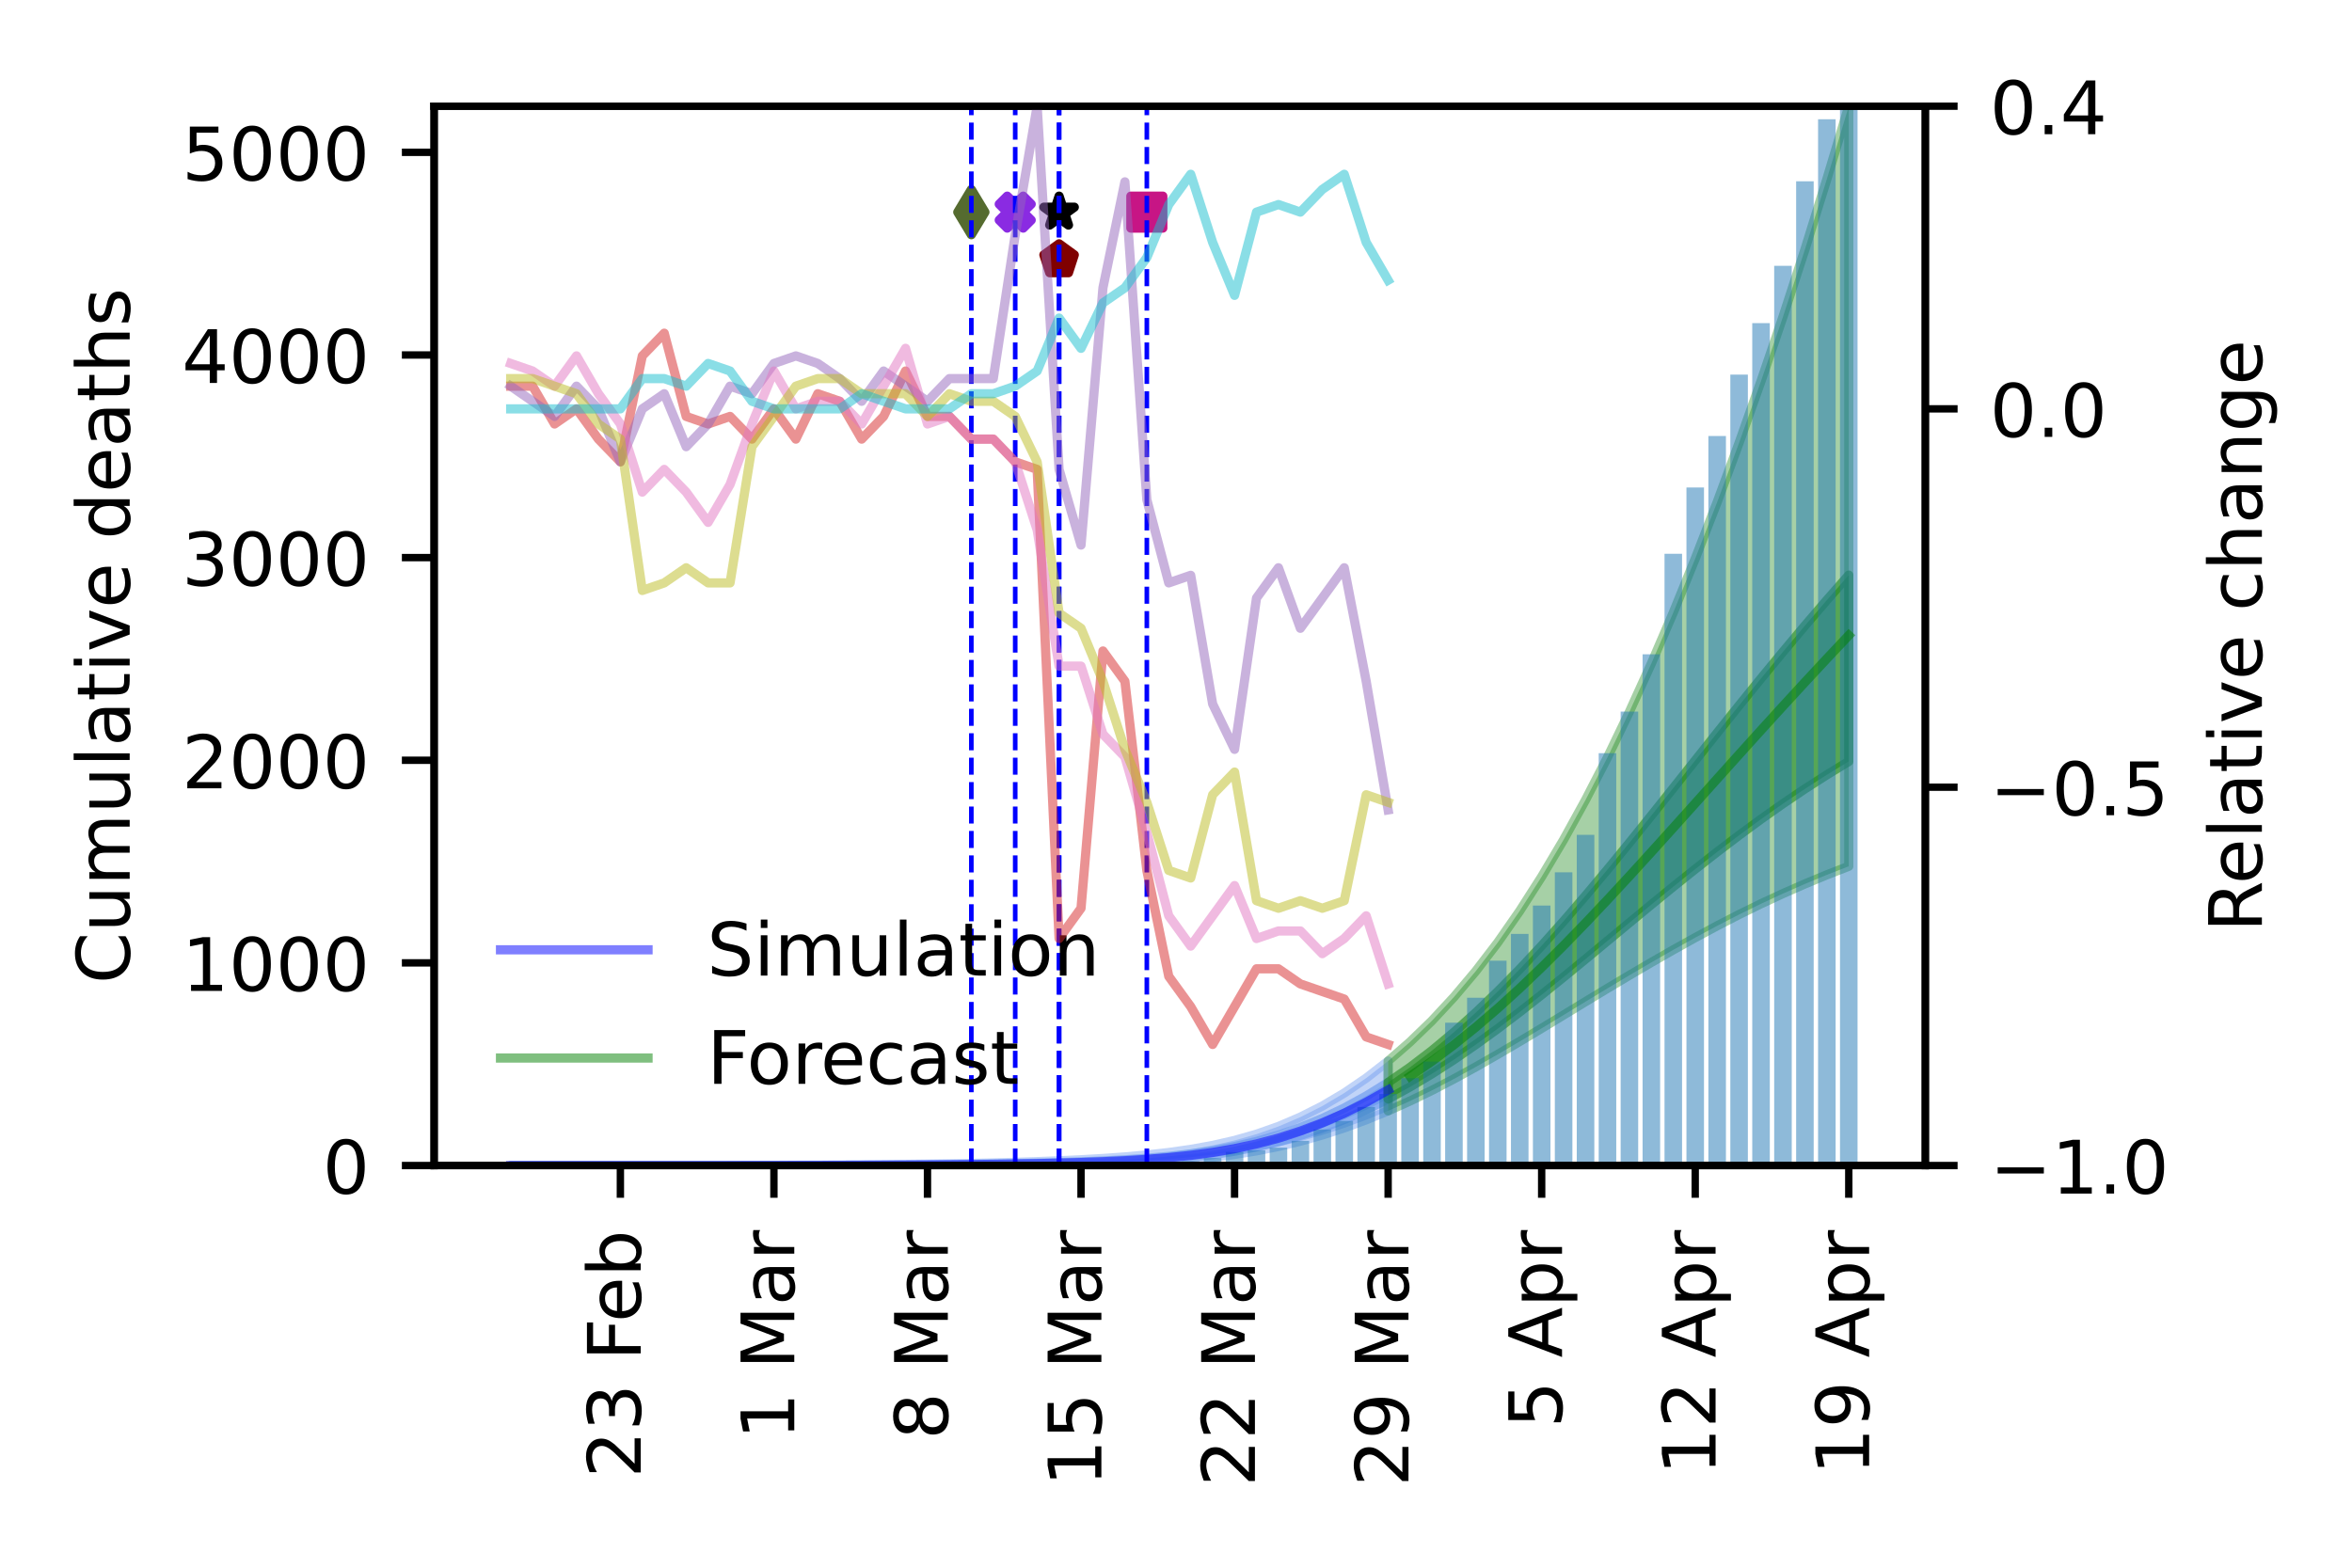 <?xml version="1.0" encoding="utf-8" standalone="no"?>
<!DOCTYPE svg PUBLIC "-//W3C//DTD SVG 1.1//EN"
  "http://www.w3.org/Graphics/SVG/1.1/DTD/svg11.dtd">
<!-- Created with matplotlib (https://matplotlib.org/) -->
<svg height="170.079pt" version="1.1" viewBox="0 0 255.118 170.079" width="255.118pt" xmlns="http://www.w3.org/2000/svg" xmlns:xlink="http://www.w3.org/1999/xlink">
 <defs>
  <style type="text/css">
*{stroke-linecap:butt;stroke-linejoin:round;}
  </style>
 </defs>
 <g id="figure_1">
  <g id="patch_1">
   <path d="M 0 170.079 
L 255.118 170.079 
L 255.118 0 
L 0 0 
z
" style="fill:#ffffff;"/>
  </g>
  <g id="axes_1">
   <g id="patch_2">
    <path d="M 47.09 126.449 
L 208.838 126.449 
L 208.838 11.52 
L 47.09 11.52 
z
" style="fill:#ffffff;"/>
   </g>
   <g id="PolyCollection_1">
    <defs>
     <path d="M 55.394 -43.63 
L 55.394 -43.63 
L 57.773 -43.63 
L 60.153 -43.63 
L 62.532 -43.63 
L 64.911 -43.63 
L 67.291 -43.63 
L 69.67 -43.63 
L 72.049 -43.63 
L 74.429 -43.63 
L 76.808 -43.631 
L 79.187 -43.631 
L 81.567 -43.632 
L 83.946 -43.633 
L 86.325 -43.634 
L 88.705 -43.635 
L 91.084 -43.637 
L 93.464 -43.639 
L 95.843 -43.642 
L 98.222 -43.646 
L 100.602 -43.651 
L 102.981 -43.658 
L 105.36 -43.667 
L 107.74 -43.678 
L 110.119 -43.693 
L 112.498 -43.713 
L 114.878 -43.739 
L 117.257 -43.774 
L 119.636 -43.822 
L 122.016 -43.89 
L 124.395 -43.983 
L 126.774 -44.113 
L 129.154 -44.289 
L 131.533 -44.526 
L 133.912 -44.834 
L 136.292 -45.222 
L 138.671 -45.699 
L 141.05 -46.271 
L 143.43 -46.943 
L 145.809 -47.714 
L 148.189 -48.59 
L 150.568 -49.564 
L 150.568 -54.962 
L 150.568 -54.962 
L 148.189 -53.116 
L 145.809 -51.494 
L 143.43 -50.085 
L 141.05 -48.883 
L 138.671 -47.868 
L 136.292 -47.032 
L 133.912 -46.353 
L 131.533 -45.81 
L 129.154 -45.382 
L 126.774 -45.043 
L 124.395 -44.777 
L 122.016 -44.565 
L 119.636 -44.396 
L 117.257 -44.259 
L 114.878 -44.148 
L 112.498 -44.055 
L 110.119 -43.978 
L 107.74 -43.915 
L 105.36 -43.861 
L 102.981 -43.817 
L 100.602 -43.781 
L 98.222 -43.751 
L 95.843 -43.725 
L 93.464 -43.705 
L 91.084 -43.688 
L 88.705 -43.674 
L 86.325 -43.663 
L 83.946 -43.654 
L 81.567 -43.647 
L 79.187 -43.641 
L 76.808 -43.637 
L 74.429 -43.635 
L 72.049 -43.633 
L 69.67 -43.631 
L 67.291 -43.631 
L 64.911 -43.63 
L 62.532 -43.63 
L 60.153 -43.63 
L 57.773 -43.63 
L 55.394 -43.63 
z
" id="m6023d79608" style="stroke:#6495ed;stroke-opacity:0.4;"/>
    </defs>
    <g clip-path="url(#pb38265d5c1)">
     <use style="fill:#6495ed;fill-opacity:0.4;stroke:#6495ed;stroke-opacity:0.4;" x="0" xlink:href="#m6023d79608" y="170.079"/>
    </g>
   </g>
   <g id="PolyCollection_2">
    <defs>
     <path d="M 55.394 -43.63 
L 55.394 -43.63 
L 57.773 -43.63 
L 60.153 -43.63 
L 62.532 -43.63 
L 64.911 -43.63 
L 67.291 -43.63 
L 69.67 -43.63 
L 72.049 -43.631 
L 74.429 -43.631 
L 76.808 -43.632 
L 79.187 -43.633 
L 81.567 -43.634 
L 83.946 -43.636 
L 86.325 -43.638 
L 88.705 -43.641 
L 91.084 -43.645 
L 93.464 -43.65 
L 95.843 -43.656 
L 98.222 -43.663 
L 100.602 -43.673 
L 102.981 -43.686 
L 105.36 -43.701 
L 107.74 -43.721 
L 110.119 -43.746 
L 112.498 -43.778 
L 114.878 -43.818 
L 117.257 -43.87 
L 119.636 -43.939 
L 122.016 -44.03 
L 124.395 -44.152 
L 126.774 -44.315 
L 129.154 -44.532 
L 131.533 -44.817 
L 133.912 -45.184 
L 136.292 -45.647 
L 138.671 -46.215 
L 141.05 -46.896 
L 143.43 -47.698 
L 145.809 -48.624 
L 148.189 -49.677 
L 150.568 -50.858 
L 150.568 -52.645 
L 150.568 -52.645 
L 148.189 -51.173 
L 145.809 -49.87 
L 143.43 -48.732 
L 141.05 -47.754 
L 138.671 -46.927 
L 136.292 -46.241 
L 133.912 -45.684 
L 131.533 -45.241 
L 129.154 -44.893 
L 126.774 -44.623 
L 124.395 -44.414 
L 122.016 -44.252 
L 119.636 -44.126 
L 117.257 -44.027 
L 114.878 -43.949 
L 112.498 -43.887 
L 110.119 -43.837 
L 107.74 -43.796 
L 105.36 -43.762 
L 102.981 -43.735 
L 100.602 -43.714 
L 98.222 -43.696 
L 95.843 -43.681 
L 93.464 -43.67 
L 91.084 -43.66 
L 88.705 -43.653 
L 86.325 -43.647 
L 83.946 -43.642 
L 81.567 -43.639 
L 79.187 -43.636 
L 76.808 -43.634 
L 74.429 -43.632 
L 72.049 -43.631 
L 69.67 -43.631 
L 67.291 -43.63 
L 64.911 -43.63 
L 62.532 -43.63 
L 60.153 -43.63 
L 57.773 -43.63 
L 55.394 -43.63 
z
" id="m8305fd9cb2" style="stroke:#6495ed;stroke-opacity:0.6;"/>
    </defs>
    <g clip-path="url(#pb38265d5c1)">
     <use style="fill:#6495ed;fill-opacity:0.6;stroke:#6495ed;stroke-opacity:0.6;" x="0" xlink:href="#m8305fd9cb2" y="170.079"/>
    </g>
   </g>
   <g id="PolyCollection_3">
    <defs>
     <path d="M 150.568 -54.962 
L 150.568 -49.564 
L 152.947 -50.632 
L 155.327 -51.788 
L 157.706 -53.027 
L 160.085 -54.332 
L 162.465 -55.694 
L 164.844 -57.093 
L 167.223 -58.519 
L 169.603 -59.963 
L 171.982 -61.412 
L 174.361 -62.851 
L 176.741 -64.273 
L 179.12 -65.668 
L 181.499 -67.032 
L 183.879 -68.357 
L 186.258 -69.637 
L 188.637 -70.864 
L 191.017 -72.031 
L 193.396 -73.136 
L 195.775 -74.181 
L 198.155 -75.169 
L 200.534 -76.097 
L 200.534 -158.559 
L 200.534 -158.559 
L 198.155 -150.643 
L 195.775 -143.005 
L 193.396 -135.706 
L 191.017 -128.735 
L 188.637 -122.037 
L 186.258 -115.601 
L 183.879 -109.474 
L 181.499 -103.625 
L 179.12 -98.095 
L 176.741 -92.862 
L 174.361 -87.915 
L 171.982 -83.296 
L 169.603 -78.977 
L 167.223 -74.97 
L 164.844 -71.252 
L 162.465 -67.837 
L 160.085 -64.731 
L 157.706 -61.909 
L 155.327 -59.346 
L 152.947 -57.043 
L 150.568 -54.962 
z
" id="mf7ec288772" style="stroke:#228b22;stroke-opacity:0.4;"/>
    </defs>
    <g clip-path="url(#pb38265d5c1)">
     <use style="fill:#228b22;fill-opacity:0.4;stroke:#228b22;stroke-opacity:0.4;" x="0" xlink:href="#mf7ec288772" y="170.079"/>
    </g>
   </g>
   <g id="PolyCollection_4">
    <defs>
     <path d="M 150.568 -52.645 
L 150.568 -50.858 
L 152.947 -52.161 
L 155.327 -53.583 
L 157.706 -55.118 
L 160.085 -56.755 
L 162.465 -58.482 
L 164.844 -60.288 
L 167.223 -62.159 
L 169.603 -64.076 
L 171.982 -66.029 
L 174.361 -68.002 
L 176.741 -69.976 
L 179.12 -71.941 
L 181.499 -73.882 
L 183.879 -75.788 
L 186.258 -77.65 
L 188.637 -79.46 
L 191.017 -81.209 
L 193.396 -82.888 
L 195.775 -84.493 
L 198.155 -86.021 
L 200.534 -87.472 
L 200.534 -107.684 
L 200.534 -107.684 
L 198.155 -104.974 
L 195.775 -102.199 
L 193.396 -99.361 
L 191.017 -96.477 
L 188.637 -93.542 
L 186.258 -90.574 
L 183.879 -87.577 
L 181.499 -84.582 
L 179.12 -81.6 
L 176.741 -78.648 
L 174.361 -75.745 
L 171.982 -72.903 
L 169.603 -70.144 
L 167.223 -67.483 
L 164.844 -64.936 
L 162.465 -62.519 
L 160.085 -60.23 
L 157.706 -58.092 
L 155.327 -56.108 
L 152.947 -54.29 
L 150.568 -52.645 
z
" id="m5c4622011a" style="stroke:#228b22;stroke-opacity:0.6;"/>
    </defs>
    <g clip-path="url(#pb38265d5c1)">
     <use style="fill:#228b22;fill-opacity:0.6;stroke:#228b22;stroke-opacity:0.6;" x="0" xlink:href="#m5c4622011a" y="170.079"/>
    </g>
   </g>
   <g id="PathCollection_1">
    <defs>
     <path d="M -0.866 1.732 
L 0 0.866 
L 0.866 1.732 
L 1.732 0.866 
L 0.866 0 
L 1.732 -0.866 
L 0.866 -1.732 
L 0 -0.866 
L -0.866 -1.732 
L -1.732 -0.866 
L -0.866 0 
L -1.732 0.866 
z
" id="mdaef34693a" style="stroke:#8a2be2;"/>
    </defs>
    <g clip-path="url(#pb38265d5c1)">
     <use style="fill:#8a2be2;stroke:#8a2be2;" x="110.119" xlink:href="#mdaef34693a" y="23.013"/>
    </g>
   </g>
   <g id="PathCollection_2">
    <defs>
     <path d="M 0 -1.732 
L -0.389 -0.535 
L -1.647 -0.535 
L -0.629 0.204 
L -1.018 1.401 
L -0 0.662 
L 1.018 1.401 
L 0.629 0.204 
L 1.647 -0.535 
L 0.389 -0.535 
z
" id="mb35b501038" style="stroke:#000000;"/>
    </defs>
    <g clip-path="url(#pb38265d5c1)">
     <use style="stroke:#000000;" x="114.878" xlink:href="#mb35b501038" y="23.013"/>
    </g>
   </g>
   <g id="PathCollection_3">
    <defs>
     <path d="M -1.732 1.732 
L 1.732 1.732 
L 1.732 -1.732 
L -1.732 -1.732 
z
" id="m8754de5805" style="stroke:#c71585;"/>
    </defs>
    <g clip-path="url(#pb38265d5c1)">
     <use style="fill:#c71585;stroke:#c71585;" x="124.395" xlink:href="#m8754de5805" y="23.013"/>
    </g>
   </g>
   <g id="PathCollection_4">
    <defs>
     <path d="M 0 -1.732 
L -1.647 -0.535 
L -1.018 1.401 
L 1.018 1.401 
L 1.647 -0.535 
z
" id="me31d1a76d2" style="stroke:#800000;"/>
    </defs>
    <g clip-path="url(#pb38265d5c1)">
     <use style="fill:#800000;stroke:#800000;" x="114.878" xlink:href="#me31d1a76d2" y="28.185"/>
    </g>
   </g>
   <g id="PathCollection_5">
    <defs>
     <path d="M -0 2.449 
L 1.47 0 
L 0 -2.449 
L -1.47 -0 
z
" id="m12e7f1c12c" style="stroke:#556b2f;"/>
    </defs>
    <g clip-path="url(#pb38265d5c1)">
     <use style="fill:#556b2f;stroke:#556b2f;" x="105.36" xlink:href="#m12e7f1c12c" y="23.013"/>
    </g>
   </g>
   <g id="patch_3">
    <path clip-path="url(#pb38265d5c1)" d="M 54.442 126.449 
L 56.346 126.449 
L 56.346 126.449 
L 54.442 126.449 
z
" style="fill:#1f77b4;opacity:0.5;"/>
   </g>
   <g id="patch_4">
    <path clip-path="url(#pb38265d5c1)" d="M 56.822 126.449 
L 58.725 126.449 
L 58.725 126.449 
L 56.822 126.449 
z
" style="fill:#1f77b4;opacity:0.5;"/>
   </g>
   <g id="patch_5">
    <path clip-path="url(#pb38265d5c1)" d="M 59.201 126.449 
L 61.104 126.449 
L 61.104 126.449 
L 59.201 126.449 
z
" style="fill:#1f77b4;opacity:0.5;"/>
   </g>
   <g id="patch_6">
    <path clip-path="url(#pb38265d5c1)" d="M 61.58 126.449 
L 63.484 126.449 
L 63.484 126.449 
L 61.58 126.449 
z
" style="fill:#1f77b4;opacity:0.5;"/>
   </g>
   <g id="patch_7">
    <path clip-path="url(#pb38265d5c1)" d="M 63.96 126.449 
L 65.863 126.449 
L 65.863 126.449 
L 63.96 126.449 
z
" style="fill:#1f77b4;opacity:0.5;"/>
   </g>
   <g id="patch_8">
    <path clip-path="url(#pb38265d5c1)" d="M 66.339 126.449 
L 68.242 126.449 
L 68.242 126.449 
L 66.339 126.449 
z
" style="fill:#1f77b4;opacity:0.5;"/>
   </g>
   <g id="patch_9">
    <path clip-path="url(#pb38265d5c1)" d="M 68.718 126.449 
L 70.622 126.449 
L 70.622 126.449 
L 68.718 126.449 
z
" style="fill:#1f77b4;opacity:0.5;"/>
   </g>
   <g id="patch_10">
    <path clip-path="url(#pb38265d5c1)" d="M 71.098 126.449 
L 73.001 126.449 
L 73.001 126.449 
L 71.098 126.449 
z
" style="fill:#1f77b4;opacity:0.5;"/>
   </g>
   <g id="patch_11">
    <path clip-path="url(#pb38265d5c1)" d="M 73.477 126.449 
L 75.38 126.449 
L 75.38 126.449 
L 73.477 126.449 
z
" style="fill:#1f77b4;opacity:0.5;"/>
   </g>
   <g id="patch_12">
    <path clip-path="url(#pb38265d5c1)" d="M 75.856 126.449 
L 77.76 126.449 
L 77.76 126.449 
L 75.856 126.449 
z
" style="fill:#1f77b4;opacity:0.5;"/>
   </g>
   <g id="patch_13">
    <path clip-path="url(#pb38265d5c1)" d="M 78.236 126.449 
L 80.139 126.449 
L 80.139 126.449 
L 78.236 126.449 
z
" style="fill:#1f77b4;opacity:0.5;"/>
   </g>
   <g id="patch_14">
    <path clip-path="url(#pb38265d5c1)" d="M 80.615 126.449 
L 82.518 126.449 
L 82.518 126.449 
L 80.615 126.449 
z
" style="fill:#1f77b4;opacity:0.5;"/>
   </g>
   <g id="patch_15">
    <path clip-path="url(#pb38265d5c1)" d="M 82.994 126.449 
L 84.898 126.449 
L 84.898 126.449 
L 82.994 126.449 
z
" style="fill:#1f77b4;opacity:0.5;"/>
   </g>
   <g id="patch_16">
    <path clip-path="url(#pb38265d5c1)" d="M 85.374 126.449 
L 87.277 126.449 
L 87.277 126.449 
L 85.374 126.449 
z
" style="fill:#1f77b4;opacity:0.5;"/>
   </g>
   <g id="patch_17">
    <path clip-path="url(#pb38265d5c1)" d="M 87.753 126.449 
L 89.657 126.449 
L 89.657 126.449 
L 87.753 126.449 
z
" style="fill:#1f77b4;opacity:0.5;"/>
   </g>
   <g id="patch_18">
    <path clip-path="url(#pb38265d5c1)" d="M 90.132 126.449 
L 92.036 126.449 
L 92.036 126.449 
L 90.132 126.449 
z
" style="fill:#1f77b4;opacity:0.5;"/>
   </g>
   <g id="patch_19">
    <path clip-path="url(#pb38265d5c1)" d="M 92.512 126.449 
L 94.415 126.449 
L 94.415 126.449 
L 92.512 126.449 
z
" style="fill:#1f77b4;opacity:0.5;"/>
   </g>
   <g id="patch_20">
    <path clip-path="url(#pb38265d5c1)" d="M 94.891 126.449 
L 96.795 126.449 
L 96.795 126.449 
L 94.891 126.449 
z
" style="fill:#1f77b4;opacity:0.5;"/>
   </g>
   <g id="patch_21">
    <path clip-path="url(#pb38265d5c1)" d="M 97.27 126.449 
L 99.174 126.449 
L 99.174 126.449 
L 97.27 126.449 
z
" style="fill:#1f77b4;opacity:0.5;"/>
   </g>
   <g id="patch_22">
    <path clip-path="url(#pb38265d5c1)" d="M 99.65 126.449 
L 101.553 126.449 
L 101.553 126.449 
L 99.65 126.449 
z
" style="fill:#1f77b4;opacity:0.5;"/>
   </g>
   <g id="patch_23">
    <path clip-path="url(#pb38265d5c1)" d="M 102.029 126.449 
L 103.933 126.449 
L 103.933 126.449 
L 102.029 126.449 
z
" style="fill:#1f77b4;opacity:0.5;"/>
   </g>
   <g id="patch_24">
    <path clip-path="url(#pb38265d5c1)" d="M 104.409 126.449 
L 106.312 126.449 
L 106.312 126.449 
L 104.409 126.449 
z
" style="fill:#1f77b4;opacity:0.5;"/>
   </g>
   <g id="patch_25">
    <path clip-path="url(#pb38265d5c1)" d="M 106.788 126.449 
L 108.691 126.449 
L 108.691 126.449 
L 106.788 126.449 
z
" style="fill:#1f77b4;opacity:0.5;"/>
   </g>
   <g id="patch_26">
    <path clip-path="url(#pb38265d5c1)" d="M 109.167 126.449 
L 111.071 126.449 
L 111.071 126.383 
L 109.167 126.383 
z
" style="fill:#1f77b4;opacity:0.5;"/>
   </g>
   <g id="patch_27">
    <path clip-path="url(#pb38265d5c1)" d="M 111.547 126.449 
L 113.45 126.449 
L 113.45 126.383 
L 111.547 126.383 
z
" style="fill:#1f77b4;opacity:0.5;"/>
   </g>
   <g id="patch_28">
    <path clip-path="url(#pb38265d5c1)" d="M 113.926 126.449 
L 115.829 126.449 
L 115.829 126.383 
L 113.926 126.383 
z
" style="fill:#1f77b4;opacity:0.5;"/>
   </g>
   <g id="patch_29">
    <path clip-path="url(#pb38265d5c1)" d="M 116.305 126.449 
L 118.209 126.449 
L 118.209 126.361 
L 116.305 126.361 
z
" style="fill:#1f77b4;opacity:0.5;"/>
   </g>
   <g id="patch_30">
    <path clip-path="url(#pb38265d5c1)" d="M 118.685 126.449 
L 120.588 126.449 
L 120.588 126.361 
L 118.685 126.361 
z
" style="fill:#1f77b4;opacity:0.5;"/>
   </g>
   <g id="patch_31">
    <path clip-path="url(#pb38265d5c1)" d="M 121.064 126.449 
L 122.967 126.449 
L 122.967 126.339 
L 121.064 126.339 
z
" style="fill:#1f77b4;opacity:0.5;"/>
   </g>
   <g id="patch_32">
    <path clip-path="url(#pb38265d5c1)" d="M 123.443 126.449 
L 125.347 126.449 
L 125.347 126.339 
L 123.443 126.339 
z
" style="fill:#1f77b4;opacity:0.5;"/>
   </g>
   <g id="patch_33">
    <path clip-path="url(#pb38265d5c1)" d="M 125.823 126.449 
L 127.726 126.449 
L 127.726 126.141 
L 125.823 126.141 
z
" style="fill:#1f77b4;opacity:0.5;"/>
   </g>
   <g id="patch_34">
    <path clip-path="url(#pb38265d5c1)" d="M 128.202 126.449 
L 130.105 126.449 
L 130.105 125.987 
L 128.202 125.987 
z
" style="fill:#1f77b4;opacity:0.5;"/>
   </g>
   <g id="patch_35">
    <path clip-path="url(#pb38265d5c1)" d="M 130.581 126.449 
L 132.485 126.449 
L 132.485 125.635 
L 130.581 125.635 
z
" style="fill:#1f77b4;opacity:0.5;"/>
   </g>
   <g id="patch_36">
    <path clip-path="url(#pb38265d5c1)" d="M 132.961 126.449 
L 134.864 126.449 
L 134.864 124.976 
L 132.961 124.976 
z
" style="fill:#1f77b4;opacity:0.5;"/>
   </g>
   <g id="patch_37">
    <path clip-path="url(#pb38265d5c1)" d="M 135.34 126.449 
L 137.244 126.449 
L 137.244 124.8 
L 135.34 124.8 
z
" style="fill:#1f77b4;opacity:0.5;"/>
   </g>
   <g id="patch_38">
    <path clip-path="url(#pb38265d5c1)" d="M 137.719 126.449 
L 139.623 126.449 
L 139.623 124.514 
L 137.719 124.514 
z
" style="fill:#1f77b4;opacity:0.5;"/>
   </g>
   <g id="patch_39">
    <path clip-path="url(#pb38265d5c1)" d="M 140.099 126.449 
L 142.002 126.449 
L 142.002 123.767 
L 140.099 123.767 
z
" style="fill:#1f77b4;opacity:0.5;"/>
   </g>
   <g id="patch_40">
    <path clip-path="url(#pb38265d5c1)" d="M 142.478 126.449 
L 144.382 126.449 
L 144.382 122.536 
L 142.478 122.536 
z
" style="fill:#1f77b4;opacity:0.5;"/>
   </g>
   <g id="patch_41">
    <path clip-path="url(#pb38265d5c1)" d="M 144.857 126.449 
L 146.761 126.449 
L 146.761 121.612 
L 144.857 121.612 
z
" style="fill:#1f77b4;opacity:0.5;"/>
   </g>
   <g id="patch_42">
    <path clip-path="url(#pb38265d5c1)" d="M 147.237 126.449 
L 149.14 126.449 
L 149.14 120.095 
L 147.237 120.095 
z
" style="fill:#1f77b4;opacity:0.5;"/>
   </g>
   <g id="patch_43">
    <path clip-path="url(#pb38265d5c1)" d="M 149.616 126.449 
L 151.52 126.449 
L 151.52 118.688 
L 149.616 118.688 
z
" style="fill:#1f77b4;opacity:0.5;"/>
   </g>
   <g id="patch_44">
    <path clip-path="url(#pb38265d5c1)" d="M 151.995 126.449 
L 153.899 126.449 
L 153.899 116.973 
L 151.995 116.973 
z
" style="fill:#1f77b4;opacity:0.5;"/>
   </g>
   <g id="patch_45">
    <path clip-path="url(#pb38265d5c1)" d="M 154.375 126.449 
L 156.278 126.449 
L 156.278 115.171 
L 154.375 115.171 
z
" style="fill:#1f77b4;opacity:0.5;"/>
   </g>
   <g id="patch_46">
    <path clip-path="url(#pb38265d5c1)" d="M 156.754 126.449 
L 158.658 126.449 
L 158.658 110.95 
L 156.754 110.95 
z
" style="fill:#1f77b4;opacity:0.5;"/>
   </g>
   <g id="patch_47">
    <path clip-path="url(#pb38265d5c1)" d="M 159.134 126.449 
L 161.037 126.449 
L 161.037 108.246 
L 159.134 108.246 
z
" style="fill:#1f77b4;opacity:0.5;"/>
   </g>
   <g id="patch_48">
    <path clip-path="url(#pb38265d5c1)" d="M 161.513 126.449 
L 163.416 126.449 
L 163.416 104.222 
L 161.513 104.222 
z
" style="fill:#1f77b4;opacity:0.5;"/>
   </g>
   <g id="patch_49">
    <path clip-path="url(#pb38265d5c1)" d="M 163.892 126.449 
L 165.796 126.449 
L 165.796 101.32 
L 163.892 101.32 
z
" style="fill:#1f77b4;opacity:0.5;"/>
   </g>
   <g id="patch_50">
    <path clip-path="url(#pb38265d5c1)" d="M 166.272 126.449 
L 168.175 126.449 
L 168.175 98.243 
L 166.272 98.243 
z
" style="fill:#1f77b4;opacity:0.5;"/>
   </g>
   <g id="patch_51">
    <path clip-path="url(#pb38265d5c1)" d="M 168.651 126.449 
L 170.554 126.449 
L 170.554 94.637 
L 168.651 94.637 
z
" style="fill:#1f77b4;opacity:0.5;"/>
   </g>
   <g id="patch_52">
    <path clip-path="url(#pb38265d5c1)" d="M 171.03 126.449 
L 172.934 126.449 
L 172.934 90.57 
L 171.03 90.57 
z
" style="fill:#1f77b4;opacity:0.5;"/>
   </g>
   <g id="patch_53">
    <path clip-path="url(#pb38265d5c1)" d="M 173.41 126.449 
L 175.313 126.449 
L 175.313 81.71 
L 173.41 81.71 
z
" style="fill:#1f77b4;opacity:0.5;"/>
   </g>
   <g id="patch_54">
    <path clip-path="url(#pb38265d5c1)" d="M 175.789 126.449 
L 177.692 126.449 
L 177.692 77.203 
L 175.789 77.203 
z
" style="fill:#1f77b4;opacity:0.5;"/>
   </g>
   <g id="patch_55">
    <path clip-path="url(#pb38265d5c1)" d="M 178.168 126.449 
L 180.072 126.449 
L 180.072 70.982 
L 178.168 70.982 
z
" style="fill:#1f77b4;opacity:0.5;"/>
   </g>
   <g id="patch_56">
    <path clip-path="url(#pb38265d5c1)" d="M 180.548 126.449 
L 182.451 126.449 
L 182.451 60.078 
L 180.548 60.078 
z
" style="fill:#1f77b4;opacity:0.5;"/>
   </g>
   <g id="patch_57">
    <path clip-path="url(#pb38265d5c1)" d="M 182.927 126.449 
L 184.83 126.449 
L 184.83 52.889 
L 182.927 52.889 
z
" style="fill:#1f77b4;opacity:0.5;"/>
   </g>
   <g id="patch_58">
    <path clip-path="url(#pb38265d5c1)" d="M 185.306 126.449 
L 187.21 126.449 
L 187.21 47.305 
L 185.306 47.305 
z
" style="fill:#1f77b4;opacity:0.5;"/>
   </g>
   <g id="patch_59">
    <path clip-path="url(#pb38265d5c1)" d="M 187.686 126.449 
L 189.589 126.449 
L 189.589 40.643 
L 187.686 40.643 
z
" style="fill:#1f77b4;opacity:0.5;"/>
   </g>
   <g id="patch_60">
    <path clip-path="url(#pb38265d5c1)" d="M 190.065 126.449 
L 191.969 126.449 
L 191.969 35.059 
L 190.065 35.059 
z
" style="fill:#1f77b4;opacity:0.5;"/>
   </g>
   <g id="patch_61">
    <path clip-path="url(#pb38265d5c1)" d="M 192.444 126.449 
L 194.348 126.449 
L 194.348 28.838 
L 192.444 28.838 
z
" style="fill:#1f77b4;opacity:0.5;"/>
   </g>
   <g id="patch_62">
    <path clip-path="url(#pb38265d5c1)" d="M 194.824 126.449 
L 196.727 126.449 
L 196.727 19.67 
L 194.824 19.67 
z
" style="fill:#1f77b4;opacity:0.5;"/>
   </g>
   <g id="patch_63">
    <path clip-path="url(#pb38265d5c1)" d="M 197.203 126.449 
L 199.107 126.449 
L 199.107 12.943 
L 197.203 12.943 
z
" style="fill:#1f77b4;opacity:0.5;"/>
   </g>
   <g id="patch_64">
    <path clip-path="url(#pb38265d5c1)" d="M 199.582 126.449 
L 201.486 126.449 
L 201.486 6.567 
L 199.582 6.567 
z
" style="fill:#1f77b4;opacity:0.5;"/>
   </g>
   <g id="matplotlib.axis_1">
    <g id="xtick_1">
     <g id="line2d_1">
      <defs>
       <path d="M 0 0 
L 0 3.5 
" id="m85190e9702" style="stroke:#000000;stroke-width:0.8;"/>
      </defs>
      <g>
       <use style="stroke:#000000;stroke-width:0.8;" x="200.534" xlink:href="#m85190e9702" y="126.449"/>
      </g>
     </g>
     <g id="text_1">
      <!-- 19 Apr -->
      <defs>
       <path d="M 12.406 8.297 
L 28.516 8.297 
L 28.516 63.922 
L 10.984 60.406 
L 10.984 69.391 
L 28.422 72.906 
L 38.281 72.906 
L 38.281 8.297 
L 54.391 8.297 
L 54.391 0 
L 12.406 0 
z
" id="DejaVuSans-49"/>
       <path d="M 10.984 1.516 
L 10.984 10.5 
Q 14.703 8.734 18.5 7.812 
Q 22.312 6.891 25.984 6.891 
Q 35.75 6.891 40.891 13.453 
Q 46.047 20.016 46.781 33.406 
Q 43.953 29.203 39.594 26.953 
Q 35.25 24.703 29.984 24.703 
Q 19.047 24.703 12.672 31.312 
Q 6.297 37.938 6.297 49.422 
Q 6.297 60.641 12.938 67.422 
Q 19.578 74.219 30.609 74.219 
Q 43.266 74.219 49.922 64.516 
Q 56.594 54.828 56.594 36.375 
Q 56.594 19.141 48.406 8.859 
Q 40.234 -1.422 26.422 -1.422 
Q 22.703 -1.422 18.891 -0.688 
Q 15.094 0.047 10.984 1.516 
z
M 30.609 32.422 
Q 37.25 32.422 41.125 36.953 
Q 45.016 41.5 45.016 49.422 
Q 45.016 57.281 41.125 61.844 
Q 37.25 66.406 30.609 66.406 
Q 23.969 66.406 20.094 61.844 
Q 16.219 57.281 16.219 49.422 
Q 16.219 41.5 20.094 36.953 
Q 23.969 32.422 30.609 32.422 
z
" id="DejaVuSans-57"/>
       <path id="DejaVuSans-32"/>
       <path d="M 34.188 63.188 
L 20.797 26.906 
L 47.609 26.906 
z
M 28.609 72.906 
L 39.797 72.906 
L 67.578 0 
L 57.328 0 
L 50.688 18.703 
L 17.828 18.703 
L 11.188 0 
L 0.781 0 
z
" id="DejaVuSans-65"/>
       <path d="M 18.109 8.203 
L 18.109 -20.797 
L 9.078 -20.797 
L 9.078 54.688 
L 18.109 54.688 
L 18.109 46.391 
Q 20.953 51.266 25.266 53.625 
Q 29.594 56 35.594 56 
Q 45.562 56 51.781 48.094 
Q 58.016 40.188 58.016 27.297 
Q 58.016 14.406 51.781 6.484 
Q 45.562 -1.422 35.594 -1.422 
Q 29.594 -1.422 25.266 0.953 
Q 20.953 3.328 18.109 8.203 
z
M 48.688 27.297 
Q 48.688 37.203 44.609 42.844 
Q 40.531 48.484 33.406 48.484 
Q 26.266 48.484 22.188 42.844 
Q 18.109 37.203 18.109 27.297 
Q 18.109 17.391 22.188 11.75 
Q 26.266 6.109 33.406 6.109 
Q 40.531 6.109 44.609 11.75 
Q 48.688 17.391 48.688 27.297 
z
" id="DejaVuSans-112"/>
       <path d="M 41.109 46.297 
Q 39.594 47.172 37.812 47.578 
Q 36.031 48 33.891 48 
Q 26.266 48 22.188 43.047 
Q 18.109 38.094 18.109 28.812 
L 18.109 0 
L 9.078 0 
L 9.078 54.688 
L 18.109 54.688 
L 18.109 46.188 
Q 20.953 51.172 25.484 53.578 
Q 30.031 56 36.531 56 
Q 37.453 56 38.578 55.875 
Q 39.703 55.766 41.062 55.516 
z
" id="DejaVuSans-114"/>
      </defs>
      <g transform="translate(202.742 160.011)rotate(-90)scale(0.08 -0.08)">
       <use xlink:href="#DejaVuSans-49"/>
       <use x="63.623" xlink:href="#DejaVuSans-57"/>
       <use x="127.246" xlink:href="#DejaVuSans-32"/>
       <use x="159.033" xlink:href="#DejaVuSans-65"/>
       <use x="227.441" xlink:href="#DejaVuSans-112"/>
       <use x="290.918" xlink:href="#DejaVuSans-114"/>
      </g>
     </g>
    </g>
    <g id="xtick_2">
     <g id="line2d_2">
      <g>
       <use style="stroke:#000000;stroke-width:0.8;" x="183.879" xlink:href="#m85190e9702" y="126.449"/>
      </g>
     </g>
     <g id="text_2">
      <!-- 12 Apr -->
      <defs>
       <path d="M 19.188 8.297 
L 53.609 8.297 
L 53.609 0 
L 7.328 0 
L 7.328 8.297 
Q 12.938 14.109 22.625 23.891 
Q 32.328 33.688 34.812 36.531 
Q 39.547 41.844 41.422 45.531 
Q 43.312 49.219 43.312 52.781 
Q 43.312 58.594 39.234 62.25 
Q 35.156 65.922 28.609 65.922 
Q 23.969 65.922 18.812 64.312 
Q 13.672 62.703 7.812 59.422 
L 7.812 69.391 
Q 13.766 71.781 18.938 73 
Q 24.125 74.219 28.422 74.219 
Q 39.75 74.219 46.484 68.547 
Q 53.219 62.891 53.219 53.422 
Q 53.219 48.922 51.531 44.891 
Q 49.859 40.875 45.406 35.406 
Q 44.188 33.984 37.641 27.219 
Q 31.109 20.453 19.188 8.297 
z
" id="DejaVuSans-50"/>
      </defs>
      <g transform="translate(186.086 160.011)rotate(-90)scale(0.08 -0.08)">
       <use xlink:href="#DejaVuSans-49"/>
       <use x="63.623" xlink:href="#DejaVuSans-50"/>
       <use x="127.246" xlink:href="#DejaVuSans-32"/>
       <use x="159.033" xlink:href="#DejaVuSans-65"/>
       <use x="227.441" xlink:href="#DejaVuSans-112"/>
       <use x="290.918" xlink:href="#DejaVuSans-114"/>
      </g>
     </g>
    </g>
    <g id="xtick_3">
     <g id="line2d_3">
      <g>
       <use style="stroke:#000000;stroke-width:0.8;" x="167.223" xlink:href="#m85190e9702" y="126.449"/>
      </g>
     </g>
     <g id="text_3">
      <!-- 5 Apr -->
      <defs>
       <path d="M 10.797 72.906 
L 49.516 72.906 
L 49.516 64.594 
L 19.828 64.594 
L 19.828 46.734 
Q 21.969 47.469 24.109 47.828 
Q 26.266 48.188 28.422 48.188 
Q 40.625 48.188 47.75 41.5 
Q 54.891 34.812 54.891 23.391 
Q 54.891 11.625 47.562 5.094 
Q 40.234 -1.422 26.906 -1.422 
Q 22.312 -1.422 17.547 -0.641 
Q 12.797 0.141 7.719 1.703 
L 7.719 11.625 
Q 12.109 9.234 16.797 8.062 
Q 21.484 6.891 26.703 6.891 
Q 35.156 6.891 40.078 11.328 
Q 45.016 15.766 45.016 23.391 
Q 45.016 31 40.078 35.438 
Q 35.156 39.891 26.703 39.891 
Q 22.75 39.891 18.812 39.016 
Q 14.891 38.141 10.797 36.281 
z
" id="DejaVuSans-53"/>
      </defs>
      <g transform="translate(169.431 154.921)rotate(-90)scale(0.08 -0.08)">
       <use xlink:href="#DejaVuSans-53"/>
       <use x="63.623" xlink:href="#DejaVuSans-32"/>
       <use x="95.41" xlink:href="#DejaVuSans-65"/>
       <use x="163.818" xlink:href="#DejaVuSans-112"/>
       <use x="227.295" xlink:href="#DejaVuSans-114"/>
      </g>
     </g>
    </g>
    <g id="xtick_4">
     <g id="line2d_4">
      <g>
       <use style="stroke:#000000;stroke-width:0.8;" x="150.568" xlink:href="#m85190e9702" y="126.449"/>
      </g>
     </g>
     <g id="text_4">
      <!-- 29 Mar -->
      <defs>
       <path d="M 9.812 72.906 
L 24.516 72.906 
L 43.109 23.297 
L 61.812 72.906 
L 76.516 72.906 
L 76.516 0 
L 66.891 0 
L 66.891 64.016 
L 48.094 14.016 
L 38.188 14.016 
L 19.391 64.016 
L 19.391 0 
L 9.812 0 
z
" id="DejaVuSans-77"/>
       <path d="M 34.281 27.484 
Q 23.391 27.484 19.188 25 
Q 14.984 22.516 14.984 16.5 
Q 14.984 11.719 18.141 8.906 
Q 21.297 6.109 26.703 6.109 
Q 34.188 6.109 38.703 11.406 
Q 43.219 16.703 43.219 25.484 
L 43.219 27.484 
z
M 52.203 31.203 
L 52.203 0 
L 43.219 0 
L 43.219 8.297 
Q 40.141 3.328 35.547 0.953 
Q 30.953 -1.422 24.312 -1.422 
Q 15.922 -1.422 10.953 3.297 
Q 6 8.016 6 15.922 
Q 6 25.141 12.172 29.828 
Q 18.359 34.516 30.609 34.516 
L 43.219 34.516 
L 43.219 35.406 
Q 43.219 41.609 39.141 45 
Q 35.062 48.391 27.688 48.391 
Q 23 48.391 18.547 47.266 
Q 14.109 46.141 10.016 43.891 
L 10.016 52.203 
Q 14.938 54.109 19.578 55.047 
Q 24.219 56 28.609 56 
Q 40.484 56 46.344 49.844 
Q 52.203 43.703 52.203 31.203 
z
" id="DejaVuSans-97"/>
      </defs>
      <g transform="translate(152.775 161.265)rotate(-90)scale(0.08 -0.08)">
       <use xlink:href="#DejaVuSans-50"/>
       <use x="63.623" xlink:href="#DejaVuSans-57"/>
       <use x="127.246" xlink:href="#DejaVuSans-32"/>
       <use x="159.033" xlink:href="#DejaVuSans-77"/>
       <use x="245.312" xlink:href="#DejaVuSans-97"/>
       <use x="306.592" xlink:href="#DejaVuSans-114"/>
      </g>
     </g>
    </g>
    <g id="xtick_5">
     <g id="line2d_5">
      <g>
       <use style="stroke:#000000;stroke-width:0.8;" x="133.912" xlink:href="#m85190e9702" y="126.449"/>
      </g>
     </g>
     <g id="text_5">
      <!-- 22 Mar -->
      <g transform="translate(136.12 161.265)rotate(-90)scale(0.08 -0.08)">
       <use xlink:href="#DejaVuSans-50"/>
       <use x="63.623" xlink:href="#DejaVuSans-50"/>
       <use x="127.246" xlink:href="#DejaVuSans-32"/>
       <use x="159.033" xlink:href="#DejaVuSans-77"/>
       <use x="245.312" xlink:href="#DejaVuSans-97"/>
       <use x="306.592" xlink:href="#DejaVuSans-114"/>
      </g>
     </g>
    </g>
    <g id="xtick_6">
     <g id="line2d_6">
      <g>
       <use style="stroke:#000000;stroke-width:0.8;" x="117.257" xlink:href="#m85190e9702" y="126.449"/>
      </g>
     </g>
     <g id="text_6">
      <!-- 15 Mar -->
      <g transform="translate(119.464 161.265)rotate(-90)scale(0.08 -0.08)">
       <use xlink:href="#DejaVuSans-49"/>
       <use x="63.623" xlink:href="#DejaVuSans-53"/>
       <use x="127.246" xlink:href="#DejaVuSans-32"/>
       <use x="159.033" xlink:href="#DejaVuSans-77"/>
       <use x="245.312" xlink:href="#DejaVuSans-97"/>
       <use x="306.592" xlink:href="#DejaVuSans-114"/>
      </g>
     </g>
    </g>
    <g id="xtick_7">
     <g id="line2d_7">
      <g>
       <use style="stroke:#000000;stroke-width:0.8;" x="100.602" xlink:href="#m85190e9702" y="126.449"/>
      </g>
     </g>
     <g id="text_7">
      <!-- 8 Mar -->
      <defs>
       <path d="M 31.781 34.625 
Q 24.75 34.625 20.719 30.859 
Q 16.703 27.094 16.703 20.516 
Q 16.703 13.922 20.719 10.156 
Q 24.75 6.391 31.781 6.391 
Q 38.812 6.391 42.859 10.172 
Q 46.922 13.969 46.922 20.516 
Q 46.922 27.094 42.891 30.859 
Q 38.875 34.625 31.781 34.625 
z
M 21.922 38.812 
Q 15.578 40.375 12.031 44.719 
Q 8.5 49.078 8.5 55.328 
Q 8.5 64.062 14.719 69.141 
Q 20.953 74.219 31.781 74.219 
Q 42.672 74.219 48.875 69.141 
Q 55.078 64.062 55.078 55.328 
Q 55.078 49.078 51.531 44.719 
Q 48 40.375 41.703 38.812 
Q 48.828 37.156 52.797 32.312 
Q 56.781 27.484 56.781 20.516 
Q 56.781 9.906 50.312 4.234 
Q 43.844 -1.422 31.781 -1.422 
Q 19.734 -1.422 13.25 4.234 
Q 6.781 9.906 6.781 20.516 
Q 6.781 27.484 10.781 32.312 
Q 14.797 37.156 21.922 38.812 
z
M 18.312 54.391 
Q 18.312 48.734 21.844 45.562 
Q 25.391 42.391 31.781 42.391 
Q 38.141 42.391 41.719 45.562 
Q 45.312 48.734 45.312 54.391 
Q 45.312 60.062 41.719 63.234 
Q 38.141 66.406 31.781 66.406 
Q 25.391 66.406 21.844 63.234 
Q 18.312 60.062 18.312 54.391 
z
" id="DejaVuSans-56"/>
      </defs>
      <g transform="translate(102.809 156.175)rotate(-90)scale(0.08 -0.08)">
       <use xlink:href="#DejaVuSans-56"/>
       <use x="63.623" xlink:href="#DejaVuSans-32"/>
       <use x="95.41" xlink:href="#DejaVuSans-77"/>
       <use x="181.689" xlink:href="#DejaVuSans-97"/>
       <use x="242.969" xlink:href="#DejaVuSans-114"/>
      </g>
     </g>
    </g>
    <g id="xtick_8">
     <g id="line2d_8">
      <g>
       <use style="stroke:#000000;stroke-width:0.8;" x="83.946" xlink:href="#m85190e9702" y="126.449"/>
      </g>
     </g>
     <g id="text_8">
      <!-- 1 Mar -->
      <g transform="translate(86.154 156.175)rotate(-90)scale(0.08 -0.08)">
       <use xlink:href="#DejaVuSans-49"/>
       <use x="63.623" xlink:href="#DejaVuSans-32"/>
       <use x="95.41" xlink:href="#DejaVuSans-77"/>
       <use x="181.689" xlink:href="#DejaVuSans-97"/>
       <use x="242.969" xlink:href="#DejaVuSans-114"/>
      </g>
     </g>
    </g>
    <g id="xtick_9">
     <g id="line2d_9">
      <g>
       <use style="stroke:#000000;stroke-width:0.8;" x="67.291" xlink:href="#m85190e9702" y="126.449"/>
      </g>
     </g>
     <g id="text_9">
      <!-- 23 Feb -->
      <defs>
       <path d="M 40.578 39.312 
Q 47.656 37.797 51.625 33 
Q 55.609 28.219 55.609 21.188 
Q 55.609 10.406 48.188 4.484 
Q 40.766 -1.422 27.094 -1.422 
Q 22.516 -1.422 17.656 -0.516 
Q 12.797 0.391 7.625 2.203 
L 7.625 11.719 
Q 11.719 9.328 16.594 8.109 
Q 21.484 6.891 26.812 6.891 
Q 36.078 6.891 40.938 10.547 
Q 45.797 14.203 45.797 21.188 
Q 45.797 27.641 41.281 31.266 
Q 36.766 34.906 28.719 34.906 
L 20.219 34.906 
L 20.219 43.016 
L 29.109 43.016 
Q 36.375 43.016 40.234 45.922 
Q 44.094 48.828 44.094 54.297 
Q 44.094 59.906 40.109 62.906 
Q 36.141 65.922 28.719 65.922 
Q 24.656 65.922 20.016 65.031 
Q 15.375 64.156 9.812 62.312 
L 9.812 71.094 
Q 15.438 72.656 20.344 73.438 
Q 25.25 74.219 29.594 74.219 
Q 40.828 74.219 47.359 69.109 
Q 53.906 64.016 53.906 55.328 
Q 53.906 49.266 50.438 45.094 
Q 46.969 40.922 40.578 39.312 
z
" id="DejaVuSans-51"/>
       <path d="M 9.812 72.906 
L 51.703 72.906 
L 51.703 64.594 
L 19.672 64.594 
L 19.672 43.109 
L 48.578 43.109 
L 48.578 34.812 
L 19.672 34.812 
L 19.672 0 
L 9.812 0 
z
" id="DejaVuSans-70"/>
       <path d="M 56.203 29.594 
L 56.203 25.203 
L 14.891 25.203 
Q 15.484 15.922 20.484 11.062 
Q 25.484 6.203 34.422 6.203 
Q 39.594 6.203 44.453 7.469 
Q 49.312 8.734 54.109 11.281 
L 54.109 2.781 
Q 49.266 0.734 44.188 -0.344 
Q 39.109 -1.422 33.891 -1.422 
Q 20.797 -1.422 13.156 6.188 
Q 5.516 13.812 5.516 26.812 
Q 5.516 40.234 12.766 48.109 
Q 20.016 56 32.328 56 
Q 43.359 56 49.781 48.891 
Q 56.203 41.797 56.203 29.594 
z
M 47.219 32.234 
Q 47.125 39.594 43.094 43.984 
Q 39.062 48.391 32.422 48.391 
Q 24.906 48.391 20.391 44.141 
Q 15.875 39.891 15.188 32.172 
z
" id="DejaVuSans-101"/>
       <path d="M 48.688 27.297 
Q 48.688 37.203 44.609 42.844 
Q 40.531 48.484 33.406 48.484 
Q 26.266 48.484 22.188 42.844 
Q 18.109 37.203 18.109 27.297 
Q 18.109 17.391 22.188 11.75 
Q 26.266 6.109 33.406 6.109 
Q 40.531 6.109 44.609 11.75 
Q 48.688 17.391 48.688 27.297 
z
M 18.109 46.391 
Q 20.953 51.266 25.266 53.625 
Q 29.594 56 35.594 56 
Q 45.562 56 51.781 48.094 
Q 58.016 40.188 58.016 27.297 
Q 58.016 14.406 51.781 6.484 
Q 45.562 -1.422 35.594 -1.422 
Q 29.594 -1.422 25.266 0.953 
Q 20.953 3.328 18.109 8.203 
L 18.109 0 
L 9.078 0 
L 9.078 75.984 
L 18.109 75.984 
z
" id="DejaVuSans-98"/>
      </defs>
      <g transform="translate(69.498 160.334)rotate(-90)scale(0.08 -0.08)">
       <use xlink:href="#DejaVuSans-50"/>
       <use x="63.623" xlink:href="#DejaVuSans-51"/>
       <use x="127.246" xlink:href="#DejaVuSans-32"/>
       <use x="159.033" xlink:href="#DejaVuSans-70"/>
       <use x="211.053" xlink:href="#DejaVuSans-101"/>
       <use x="272.576" xlink:href="#DejaVuSans-98"/>
      </g>
     </g>
    </g>
   </g>
   <g id="matplotlib.axis_2">
    <g id="ytick_1">
     <g id="line2d_10">
      <defs>
       <path d="M 0 0 
L -3.5 0 
" id="m336ad4c84d" style="stroke:#000000;stroke-width:0.8;"/>
      </defs>
      <g>
       <use style="stroke:#000000;stroke-width:0.8;" x="47.09" xlink:href="#m336ad4c84d" y="126.449"/>
      </g>
     </g>
     <g id="text_10">
      <!-- 0 -->
      <defs>
       <path d="M 31.781 66.406 
Q 24.172 66.406 20.328 58.906 
Q 16.5 51.422 16.5 36.375 
Q 16.5 21.391 20.328 13.891 
Q 24.172 6.391 31.781 6.391 
Q 39.453 6.391 43.281 13.891 
Q 47.125 21.391 47.125 36.375 
Q 47.125 51.422 43.281 58.906 
Q 39.453 66.406 31.781 66.406 
z
M 31.781 74.219 
Q 44.047 74.219 50.516 64.516 
Q 56.984 54.828 56.984 36.375 
Q 56.984 17.969 50.516 8.266 
Q 44.047 -1.422 31.781 -1.422 
Q 19.531 -1.422 13.062 8.266 
Q 6.594 17.969 6.594 36.375 
Q 6.594 54.828 13.062 64.516 
Q 19.531 74.219 31.781 74.219 
z
" id="DejaVuSans-48"/>
      </defs>
      <g transform="translate(35 129.488)scale(0.08 -0.08)">
       <use xlink:href="#DejaVuSans-48"/>
      </g>
     </g>
    </g>
    <g id="ytick_2">
     <g id="line2d_11">
      <g>
       <use style="stroke:#000000;stroke-width:0.8;" x="47.09" xlink:href="#m336ad4c84d" y="104.464"/>
      </g>
     </g>
     <g id="text_11">
      <!-- 1000 -->
      <g transform="translate(19.73 107.504)scale(0.08 -0.08)">
       <use xlink:href="#DejaVuSans-49"/>
       <use x="63.623" xlink:href="#DejaVuSans-48"/>
       <use x="127.246" xlink:href="#DejaVuSans-48"/>
       <use x="190.869" xlink:href="#DejaVuSans-48"/>
      </g>
     </g>
    </g>
    <g id="ytick_3">
     <g id="line2d_12">
      <g>
       <use style="stroke:#000000;stroke-width:0.8;" x="47.09" xlink:href="#m336ad4c84d" y="82.48"/>
      </g>
     </g>
     <g id="text_12">
      <!-- 2000 -->
      <g transform="translate(19.73 85.519)scale(0.08 -0.08)">
       <use xlink:href="#DejaVuSans-50"/>
       <use x="63.623" xlink:href="#DejaVuSans-48"/>
       <use x="127.246" xlink:href="#DejaVuSans-48"/>
       <use x="190.869" xlink:href="#DejaVuSans-48"/>
      </g>
     </g>
    </g>
    <g id="ytick_4">
     <g id="line2d_13">
      <g>
       <use style="stroke:#000000;stroke-width:0.8;" x="47.09" xlink:href="#m336ad4c84d" y="60.495"/>
      </g>
     </g>
     <g id="text_13">
      <!-- 3000 -->
      <g transform="translate(19.73 63.535)scale(0.08 -0.08)">
       <use xlink:href="#DejaVuSans-51"/>
       <use x="63.623" xlink:href="#DejaVuSans-48"/>
       <use x="127.246" xlink:href="#DejaVuSans-48"/>
       <use x="190.869" xlink:href="#DejaVuSans-48"/>
      </g>
     </g>
    </g>
    <g id="ytick_5">
     <g id="line2d_14">
      <g>
       <use style="stroke:#000000;stroke-width:0.8;" x="47.09" xlink:href="#m336ad4c84d" y="38.511"/>
      </g>
     </g>
     <g id="text_14">
      <!-- 4000 -->
      <defs>
       <path d="M 37.797 64.312 
L 12.891 25.391 
L 37.797 25.391 
z
M 35.203 72.906 
L 47.609 72.906 
L 47.609 25.391 
L 58.016 25.391 
L 58.016 17.188 
L 47.609 17.188 
L 47.609 0 
L 37.797 0 
L 37.797 17.188 
L 4.891 17.188 
L 4.891 26.703 
z
" id="DejaVuSans-52"/>
      </defs>
      <g transform="translate(19.73 41.55)scale(0.08 -0.08)">
       <use xlink:href="#DejaVuSans-52"/>
       <use x="63.623" xlink:href="#DejaVuSans-48"/>
       <use x="127.246" xlink:href="#DejaVuSans-48"/>
       <use x="190.869" xlink:href="#DejaVuSans-48"/>
      </g>
     </g>
    </g>
    <g id="ytick_6">
     <g id="line2d_15">
      <g>
       <use style="stroke:#000000;stroke-width:0.8;" x="47.09" xlink:href="#m336ad4c84d" y="16.526"/>
      </g>
     </g>
     <g id="text_15">
      <!-- 5000 -->
      <g transform="translate(19.73 19.566)scale(0.08 -0.08)">
       <use xlink:href="#DejaVuSans-53"/>
       <use x="63.623" xlink:href="#DejaVuSans-48"/>
       <use x="127.246" xlink:href="#DejaVuSans-48"/>
       <use x="190.869" xlink:href="#DejaVuSans-48"/>
      </g>
     </g>
    </g>
    <g id="text_16">
     <!-- Cumulative deaths -->
     <defs>
      <path d="M 64.406 67.281 
L 64.406 56.891 
Q 59.422 61.531 53.781 63.812 
Q 48.141 66.109 41.797 66.109 
Q 29.297 66.109 22.656 58.469 
Q 16.016 50.828 16.016 36.375 
Q 16.016 21.969 22.656 14.328 
Q 29.297 6.688 41.797 6.688 
Q 48.141 6.688 53.781 8.984 
Q 59.422 11.281 64.406 15.922 
L 64.406 5.609 
Q 59.234 2.094 53.438 0.328 
Q 47.656 -1.422 41.219 -1.422 
Q 24.656 -1.422 15.125 8.703 
Q 5.609 18.844 5.609 36.375 
Q 5.609 53.953 15.125 64.078 
Q 24.656 74.219 41.219 74.219 
Q 47.75 74.219 53.531 72.484 
Q 59.328 70.75 64.406 67.281 
z
" id="DejaVuSans-67"/>
      <path d="M 8.5 21.578 
L 8.5 54.688 
L 17.484 54.688 
L 17.484 21.922 
Q 17.484 14.156 20.5 10.266 
Q 23.531 6.391 29.594 6.391 
Q 36.859 6.391 41.078 11.031 
Q 45.312 15.672 45.312 23.688 
L 45.312 54.688 
L 54.297 54.688 
L 54.297 0 
L 45.312 0 
L 45.312 8.406 
Q 42.047 3.422 37.719 1 
Q 33.406 -1.422 27.688 -1.422 
Q 18.266 -1.422 13.375 4.438 
Q 8.5 10.297 8.5 21.578 
z
M 31.109 56 
z
" id="DejaVuSans-117"/>
      <path d="M 52 44.188 
Q 55.375 50.25 60.062 53.125 
Q 64.75 56 71.094 56 
Q 79.641 56 84.281 50.016 
Q 88.922 44.047 88.922 33.016 
L 88.922 0 
L 79.891 0 
L 79.891 32.719 
Q 79.891 40.578 77.094 44.375 
Q 74.312 48.188 68.609 48.188 
Q 61.625 48.188 57.562 43.547 
Q 53.516 38.922 53.516 30.906 
L 53.516 0 
L 44.484 0 
L 44.484 32.719 
Q 44.484 40.625 41.703 44.406 
Q 38.922 48.188 33.109 48.188 
Q 26.219 48.188 22.156 43.531 
Q 18.109 38.875 18.109 30.906 
L 18.109 0 
L 9.078 0 
L 9.078 54.688 
L 18.109 54.688 
L 18.109 46.188 
Q 21.188 51.219 25.484 53.609 
Q 29.781 56 35.688 56 
Q 41.656 56 45.828 52.969 
Q 50 49.953 52 44.188 
z
" id="DejaVuSans-109"/>
      <path d="M 9.422 75.984 
L 18.406 75.984 
L 18.406 0 
L 9.422 0 
z
" id="DejaVuSans-108"/>
      <path d="M 18.312 70.219 
L 18.312 54.688 
L 36.812 54.688 
L 36.812 47.703 
L 18.312 47.703 
L 18.312 18.016 
Q 18.312 11.328 20.141 9.422 
Q 21.969 7.516 27.594 7.516 
L 36.812 7.516 
L 36.812 0 
L 27.594 0 
Q 17.188 0 13.234 3.875 
Q 9.281 7.766 9.281 18.016 
L 9.281 47.703 
L 2.688 47.703 
L 2.688 54.688 
L 9.281 54.688 
L 9.281 70.219 
z
" id="DejaVuSans-116"/>
      <path d="M 9.422 54.688 
L 18.406 54.688 
L 18.406 0 
L 9.422 0 
z
M 9.422 75.984 
L 18.406 75.984 
L 18.406 64.594 
L 9.422 64.594 
z
" id="DejaVuSans-105"/>
      <path d="M 2.984 54.688 
L 12.5 54.688 
L 29.594 8.797 
L 46.688 54.688 
L 56.203 54.688 
L 35.688 0 
L 23.484 0 
z
" id="DejaVuSans-118"/>
      <path d="M 45.406 46.391 
L 45.406 75.984 
L 54.391 75.984 
L 54.391 0 
L 45.406 0 
L 45.406 8.203 
Q 42.578 3.328 38.25 0.953 
Q 33.938 -1.422 27.875 -1.422 
Q 17.969 -1.422 11.734 6.484 
Q 5.516 14.406 5.516 27.297 
Q 5.516 40.188 11.734 48.094 
Q 17.969 56 27.875 56 
Q 33.938 56 38.25 53.625 
Q 42.578 51.266 45.406 46.391 
z
M 14.797 27.297 
Q 14.797 17.391 18.875 11.75 
Q 22.953 6.109 30.078 6.109 
Q 37.203 6.109 41.297 11.75 
Q 45.406 17.391 45.406 27.297 
Q 45.406 37.203 41.297 42.844 
Q 37.203 48.484 30.078 48.484 
Q 22.953 48.484 18.875 42.844 
Q 14.797 37.203 14.797 27.297 
z
" id="DejaVuSans-100"/>
      <path d="M 54.891 33.016 
L 54.891 0 
L 45.906 0 
L 45.906 32.719 
Q 45.906 40.484 42.875 44.328 
Q 39.844 48.188 33.797 48.188 
Q 26.516 48.188 22.312 43.547 
Q 18.109 38.922 18.109 30.906 
L 18.109 0 
L 9.078 0 
L 9.078 75.984 
L 18.109 75.984 
L 18.109 46.188 
Q 21.344 51.125 25.703 53.562 
Q 30.078 56 35.797 56 
Q 45.219 56 50.047 50.172 
Q 54.891 44.344 54.891 33.016 
z
" id="DejaVuSans-104"/>
      <path d="M 44.281 53.078 
L 44.281 44.578 
Q 40.484 46.531 36.375 47.5 
Q 32.281 48.484 27.875 48.484 
Q 21.188 48.484 17.844 46.438 
Q 14.5 44.391 14.5 40.281 
Q 14.5 37.156 16.891 35.375 
Q 19.281 33.594 26.516 31.984 
L 29.594 31.297 
Q 39.156 29.25 43.188 25.516 
Q 47.219 21.781 47.219 15.094 
Q 47.219 7.469 41.188 3.016 
Q 35.156 -1.422 24.609 -1.422 
Q 20.219 -1.422 15.453 -0.562 
Q 10.688 0.297 5.422 2 
L 5.422 11.281 
Q 10.406 8.688 15.234 7.391 
Q 20.062 6.109 24.812 6.109 
Q 31.156 6.109 34.562 8.281 
Q 37.984 10.453 37.984 14.406 
Q 37.984 18.062 35.516 20.016 
Q 33.062 21.969 24.703 23.781 
L 21.578 24.516 
Q 13.234 26.266 9.516 29.906 
Q 5.812 33.547 5.812 39.891 
Q 5.812 47.609 11.281 51.797 
Q 16.75 56 26.812 56 
Q 31.781 56 36.172 55.266 
Q 40.578 54.547 44.281 53.078 
z
" id="DejaVuSans-115"/>
     </defs>
     <g transform="translate(14.066 106.724)rotate(-90)scale(0.08 -0.08)">
      <use xlink:href="#DejaVuSans-67"/>
      <use x="69.824" xlink:href="#DejaVuSans-117"/>
      <use x="133.203" xlink:href="#DejaVuSans-109"/>
      <use x="230.615" xlink:href="#DejaVuSans-117"/>
      <use x="293.994" xlink:href="#DejaVuSans-108"/>
      <use x="321.777" xlink:href="#DejaVuSans-97"/>
      <use x="383.057" xlink:href="#DejaVuSans-116"/>
      <use x="422.266" xlink:href="#DejaVuSans-105"/>
      <use x="450.049" xlink:href="#DejaVuSans-118"/>
      <use x="509.229" xlink:href="#DejaVuSans-101"/>
      <use x="570.752" xlink:href="#DejaVuSans-32"/>
      <use x="602.539" xlink:href="#DejaVuSans-100"/>
      <use x="666.016" xlink:href="#DejaVuSans-101"/>
      <use x="727.539" xlink:href="#DejaVuSans-97"/>
      <use x="788.818" xlink:href="#DejaVuSans-116"/>
      <use x="828.027" xlink:href="#DejaVuSans-104"/>
      <use x="891.406" xlink:href="#DejaVuSans-115"/>
     </g>
    </g>
   </g>
   <g id="line2d_16">
    <path clip-path="url(#pb38265d5c1)" d="M 55.394 126.449 
L 57.773 126.449 
L 60.153 126.449 
L 62.532 126.449 
L 64.911 126.449 
L 67.291 126.448 
L 69.67 126.448 
L 72.049 126.448 
L 74.429 126.447 
L 76.808 126.446 
L 79.187 126.444 
L 81.567 126.442 
L 83.946 126.439 
L 86.325 126.435 
L 88.705 126.431 
L 91.084 126.425 
L 93.464 126.417 
L 95.843 126.408 
L 98.222 126.396 
L 100.602 126.382 
L 102.981 126.364 
L 105.36 126.342 
L 107.74 126.315 
L 110.119 126.281 
L 112.498 126.239 
L 114.878 126.187 
L 117.257 126.12 
L 119.636 126.035 
L 122.016 125.924 
L 124.395 125.78 
L 126.774 125.592 
L 129.154 125.347 
L 131.533 125.028 
L 133.912 124.619 
L 136.292 124.106 
L 138.671 123.475 
L 141.05 122.715 
L 143.43 121.818 
L 145.809 120.777 
L 148.189 119.588 
L 150.568 118.25 
" style="fill:none;stroke:#0000ff;stroke-linecap:square;stroke-opacity:0.5;"/>
   </g>
   <g id="line2d_17">
    <path clip-path="url(#pb38265d5c1)" d="M 152.947 116.763 
L 155.327 115.128 
L 157.706 113.349 
L 160.085 111.433 
L 162.465 109.387 
L 164.844 107.221 
L 167.223 104.948 
L 169.603 102.581 
L 171.982 100.133 
L 174.361 97.617 
L 176.741 95.048 
L 179.12 92.44 
L 181.499 89.805 
L 183.879 87.155 
L 186.258 84.5 
L 188.637 81.852 
L 191.017 79.217 
L 193.396 76.603 
L 195.775 74.015 
L 198.155 71.458 
L 200.534 68.934 
" style="fill:none;stroke:#008000;stroke-linecap:square;stroke-opacity:0.5;"/>
   </g>
   <g id="line2d_18">
    <path clip-path="url(#pb38265d5c1)" d="M 110.119 126.449 
L 110.119 11.52 
" style="fill:none;stroke:#0000ff;stroke-dasharray:1.85,0.8;stroke-dashoffset:0;stroke-width:0.5;"/>
   </g>
   <g id="line2d_19">
    <path clip-path="url(#pb38265d5c1)" d="M 114.878 126.449 
L 114.878 11.52 
" style="fill:none;stroke:#0000ff;stroke-dasharray:1.85,0.8;stroke-dashoffset:0;stroke-width:0.5;"/>
   </g>
   <g id="line2d_20">
    <path clip-path="url(#pb38265d5c1)" d="M 124.395 126.449 
L 124.395 11.52 
" style="fill:none;stroke:#0000ff;stroke-dasharray:1.85,0.8;stroke-dashoffset:0;stroke-width:0.5;"/>
   </g>
   <g id="line2d_21">
    <path clip-path="url(#pb38265d5c1)" d="M 114.878 126.449 
L 114.878 11.52 
" style="fill:none;stroke:#0000ff;stroke-dasharray:1.85,0.8;stroke-dashoffset:0;stroke-width:0.5;"/>
   </g>
   <g id="line2d_22">
    <path clip-path="url(#pb38265d5c1)" d="M 105.36 126.449 
L 105.36 11.52 
" style="fill:none;stroke:#0000ff;stroke-dasharray:1.85,0.8;stroke-dashoffset:0;stroke-width:0.5;"/>
   </g>
   <g id="patch_65">
    <path d="M 47.09 126.449 
L 47.09 11.52 
" style="fill:none;stroke:#000000;stroke-linecap:square;stroke-linejoin:miter;stroke-width:0.8;"/>
   </g>
   <g id="patch_66">
    <path d="M 208.838 126.449 
L 208.838 11.52 
" style="fill:none;stroke:#000000;stroke-linecap:square;stroke-linejoin:miter;stroke-width:0.8;"/>
   </g>
   <g id="patch_67">
    <path d="M 47.09 126.449 
L 208.838 126.449 
" style="fill:none;stroke:#000000;stroke-linecap:square;stroke-linejoin:miter;stroke-width:0.8;"/>
   </g>
   <g id="patch_68">
    <path d="M 47.09 11.52 
L 208.838 11.52 
" style="fill:none;stroke:#000000;stroke-linecap:square;stroke-linejoin:miter;stroke-width:0.8;"/>
   </g>
   <g id="legend_1">
    <g id="line2d_23">
     <path d="M 54.29 103.042 
L 70.29 103.042 
" style="fill:none;stroke:#0000ff;stroke-linecap:square;stroke-opacity:0.5;"/>
    </g>
    <g id="line2d_24"/>
    <g id="text_17">
     <!-- Simulation -->
     <defs>
      <path d="M 53.516 70.516 
L 53.516 60.891 
Q 47.906 63.578 42.922 64.891 
Q 37.938 66.219 33.297 66.219 
Q 25.25 66.219 20.875 63.094 
Q 16.5 59.969 16.5 54.203 
Q 16.5 49.359 19.406 46.891 
Q 22.312 44.438 30.422 42.922 
L 36.375 41.703 
Q 47.406 39.594 52.656 34.297 
Q 57.906 29 57.906 20.125 
Q 57.906 9.516 50.797 4.047 
Q 43.703 -1.422 29.984 -1.422 
Q 24.812 -1.422 18.969 -0.25 
Q 13.141 0.922 6.891 3.219 
L 6.891 13.375 
Q 12.891 10.016 18.656 8.297 
Q 24.422 6.594 29.984 6.594 
Q 38.422 6.594 43.016 9.906 
Q 47.609 13.234 47.609 19.391 
Q 47.609 24.75 44.312 27.781 
Q 41.016 30.812 33.5 32.328 
L 27.484 33.5 
Q 16.453 35.688 11.516 40.375 
Q 6.594 45.062 6.594 53.422 
Q 6.594 63.094 13.406 68.656 
Q 20.219 74.219 32.172 74.219 
Q 37.312 74.219 42.625 73.281 
Q 47.953 72.359 53.516 70.516 
z
" id="DejaVuSans-83"/>
      <path d="M 30.609 48.391 
Q 23.391 48.391 19.188 42.75 
Q 14.984 37.109 14.984 27.297 
Q 14.984 17.484 19.156 11.844 
Q 23.344 6.203 30.609 6.203 
Q 37.797 6.203 41.984 11.859 
Q 46.188 17.531 46.188 27.297 
Q 46.188 37.016 41.984 42.703 
Q 37.797 48.391 30.609 48.391 
z
M 30.609 56 
Q 42.328 56 49.016 48.375 
Q 55.719 40.766 55.719 27.297 
Q 55.719 13.875 49.016 6.219 
Q 42.328 -1.422 30.609 -1.422 
Q 18.844 -1.422 12.172 6.219 
Q 5.516 13.875 5.516 27.297 
Q 5.516 40.766 12.172 48.375 
Q 18.844 56 30.609 56 
z
" id="DejaVuSans-111"/>
      <path d="M 54.891 33.016 
L 54.891 0 
L 45.906 0 
L 45.906 32.719 
Q 45.906 40.484 42.875 44.328 
Q 39.844 48.188 33.797 48.188 
Q 26.516 48.188 22.312 43.547 
Q 18.109 38.922 18.109 30.906 
L 18.109 0 
L 9.078 0 
L 9.078 54.688 
L 18.109 54.688 
L 18.109 46.188 
Q 21.344 51.125 25.703 53.562 
Q 30.078 56 35.797 56 
Q 45.219 56 50.047 50.172 
Q 54.891 44.344 54.891 33.016 
z
" id="DejaVuSans-110"/>
     </defs>
     <g transform="translate(76.69 105.842)scale(0.08 -0.08)">
      <use xlink:href="#DejaVuSans-83"/>
      <use x="63.477" xlink:href="#DejaVuSans-105"/>
      <use x="91.26" xlink:href="#DejaVuSans-109"/>
      <use x="188.672" xlink:href="#DejaVuSans-117"/>
      <use x="252.051" xlink:href="#DejaVuSans-108"/>
      <use x="279.834" xlink:href="#DejaVuSans-97"/>
      <use x="341.113" xlink:href="#DejaVuSans-116"/>
      <use x="380.322" xlink:href="#DejaVuSans-105"/>
      <use x="408.105" xlink:href="#DejaVuSans-111"/>
      <use x="469.287" xlink:href="#DejaVuSans-110"/>
     </g>
    </g>
    <g id="line2d_25">
     <path d="M 54.29 114.785 
L 70.29 114.785 
" style="fill:none;stroke:#008000;stroke-linecap:square;stroke-opacity:0.5;"/>
    </g>
    <g id="line2d_26"/>
    <g id="text_18">
     <!-- Forecast -->
     <defs>
      <path d="M 48.781 52.594 
L 48.781 44.188 
Q 44.969 46.297 41.141 47.344 
Q 37.312 48.391 33.406 48.391 
Q 24.656 48.391 19.812 42.844 
Q 14.984 37.312 14.984 27.297 
Q 14.984 17.281 19.812 11.734 
Q 24.656 6.203 33.406 6.203 
Q 37.312 6.203 41.141 7.25 
Q 44.969 8.297 48.781 10.406 
L 48.781 2.094 
Q 45.016 0.344 40.984 -0.531 
Q 36.969 -1.422 32.422 -1.422 
Q 20.062 -1.422 12.781 6.344 
Q 5.516 14.109 5.516 27.297 
Q 5.516 40.672 12.859 48.328 
Q 20.219 56 33.016 56 
Q 37.156 56 41.109 55.141 
Q 45.062 54.297 48.781 52.594 
z
" id="DejaVuSans-99"/>
     </defs>
     <g transform="translate(76.69 117.585)scale(0.08 -0.08)">
      <use xlink:href="#DejaVuSans-70"/>
      <use x="53.895" xlink:href="#DejaVuSans-111"/>
      <use x="115.076" xlink:href="#DejaVuSans-114"/>
      <use x="153.939" xlink:href="#DejaVuSans-101"/>
      <use x="215.463" xlink:href="#DejaVuSans-99"/>
      <use x="270.443" xlink:href="#DejaVuSans-97"/>
      <use x="331.723" xlink:href="#DejaVuSans-115"/>
      <use x="383.822" xlink:href="#DejaVuSans-116"/>
     </g>
    </g>
   </g>
  </g>
  <g id="axes_2">
   <g id="matplotlib.axis_3">
    <g id="ytick_7">
     <g id="line2d_27">
      <defs>
       <path d="M 0 0 
L 3.5 0 
" id="mdcdd7ea2e9" style="stroke:#000000;stroke-width:0.8;"/>
      </defs>
      <g>
       <use style="stroke:#000000;stroke-width:0.8;" x="208.838" xlink:href="#mdcdd7ea2e9" y="126.449"/>
      </g>
     </g>
     <g id="text_19">
      <!-- −1.0 -->
      <defs>
       <path d="M 10.594 35.5 
L 73.188 35.5 
L 73.188 27.203 
L 10.594 27.203 
z
" id="DejaVuSans-8722"/>
       <path d="M 10.688 12.406 
L 21 12.406 
L 21 0 
L 10.688 0 
z
" id="DejaVuSans-46"/>
      </defs>
      <g transform="translate(215.838 129.488)scale(0.08 -0.08)">
       <use xlink:href="#DejaVuSans-8722"/>
       <use x="83.789" xlink:href="#DejaVuSans-49"/>
       <use x="147.412" xlink:href="#DejaVuSans-46"/>
       <use x="179.199" xlink:href="#DejaVuSans-48"/>
      </g>
     </g>
    </g>
    <g id="ytick_8">
     <g id="line2d_28">
      <g>
       <use style="stroke:#000000;stroke-width:0.8;" x="208.838" xlink:href="#mdcdd7ea2e9" y="85.403"/>
      </g>
     </g>
     <g id="text_20">
      <!-- −0.5 -->
      <g transform="translate(215.838 88.442)scale(0.08 -0.08)">
       <use xlink:href="#DejaVuSans-8722"/>
       <use x="83.789" xlink:href="#DejaVuSans-48"/>
       <use x="147.412" xlink:href="#DejaVuSans-46"/>
       <use x="179.199" xlink:href="#DejaVuSans-53"/>
      </g>
     </g>
    </g>
    <g id="ytick_9">
     <g id="line2d_29">
      <g>
       <use style="stroke:#000000;stroke-width:0.8;" x="208.838" xlink:href="#mdcdd7ea2e9" y="44.357"/>
      </g>
     </g>
     <g id="text_21">
      <!-- 0.0 -->
      <g transform="translate(215.838 47.396)scale(0.08 -0.08)">
       <use xlink:href="#DejaVuSans-48"/>
       <use x="63.623" xlink:href="#DejaVuSans-46"/>
       <use x="95.41" xlink:href="#DejaVuSans-48"/>
      </g>
     </g>
    </g>
    <g id="ytick_10">
     <g id="line2d_30">
      <g>
       <use style="stroke:#000000;stroke-width:0.8;" x="208.838" xlink:href="#mdcdd7ea2e9" y="11.52"/>
      </g>
     </g>
     <g id="text_22">
      <!-- 0.4 -->
      <g transform="translate(215.838 14.559)scale(0.08 -0.08)">
       <use xlink:href="#DejaVuSans-48"/>
       <use x="63.623" xlink:href="#DejaVuSans-46"/>
       <use x="95.41" xlink:href="#DejaVuSans-52"/>
      </g>
     </g>
    </g>
    <g id="text_23">
     <!-- Relative change -->
     <defs>
      <path d="M 44.391 34.188 
Q 47.562 33.109 50.562 29.594 
Q 53.562 26.078 56.594 19.922 
L 66.609 0 
L 56 0 
L 46.688 18.703 
Q 43.062 26.031 39.672 28.422 
Q 36.281 30.812 30.422 30.812 
L 19.672 30.812 
L 19.672 0 
L 9.812 0 
L 9.812 72.906 
L 32.078 72.906 
Q 44.578 72.906 50.734 67.672 
Q 56.891 62.453 56.891 51.906 
Q 56.891 45.016 53.688 40.469 
Q 50.484 35.938 44.391 34.188 
z
M 19.672 64.797 
L 19.672 38.922 
L 32.078 38.922 
Q 39.203 38.922 42.844 42.219 
Q 46.484 45.516 46.484 51.906 
Q 46.484 58.297 42.844 61.547 
Q 39.203 64.797 32.078 64.797 
z
" id="DejaVuSans-82"/>
      <path d="M 45.406 27.984 
Q 45.406 37.75 41.375 43.109 
Q 37.359 48.484 30.078 48.484 
Q 22.859 48.484 18.828 43.109 
Q 14.797 37.75 14.797 27.984 
Q 14.797 18.266 18.828 12.891 
Q 22.859 7.516 30.078 7.516 
Q 37.359 7.516 41.375 12.891 
Q 45.406 18.266 45.406 27.984 
z
M 54.391 6.781 
Q 54.391 -7.172 48.188 -13.984 
Q 42 -20.797 29.203 -20.797 
Q 24.469 -20.797 20.266 -20.094 
Q 16.062 -19.391 12.109 -17.922 
L 12.109 -9.188 
Q 16.062 -11.328 19.922 -12.344 
Q 23.781 -13.375 27.781 -13.375 
Q 36.625 -13.375 41.016 -8.766 
Q 45.406 -4.156 45.406 5.172 
L 45.406 9.625 
Q 42.625 4.781 38.281 2.391 
Q 33.938 0 27.875 0 
Q 17.828 0 11.672 7.656 
Q 5.516 15.328 5.516 27.984 
Q 5.516 40.672 11.672 48.328 
Q 17.828 56 27.875 56 
Q 33.938 56 38.281 53.609 
Q 42.625 51.219 45.406 46.391 
L 45.406 54.688 
L 54.391 54.688 
z
" id="DejaVuSans-103"/>
     </defs>
     <g transform="translate(245.343 101.108)rotate(-90)scale(0.08 -0.08)">
      <use xlink:href="#DejaVuSans-82"/>
      <use x="64.982" xlink:href="#DejaVuSans-101"/>
      <use x="126.506" xlink:href="#DejaVuSans-108"/>
      <use x="154.289" xlink:href="#DejaVuSans-97"/>
      <use x="215.568" xlink:href="#DejaVuSans-116"/>
      <use x="254.777" xlink:href="#DejaVuSans-105"/>
      <use x="282.561" xlink:href="#DejaVuSans-118"/>
      <use x="341.74" xlink:href="#DejaVuSans-101"/>
      <use x="403.264" xlink:href="#DejaVuSans-32"/>
      <use x="435.051" xlink:href="#DejaVuSans-99"/>
      <use x="490.031" xlink:href="#DejaVuSans-104"/>
      <use x="553.41" xlink:href="#DejaVuSans-97"/>
      <use x="614.689" xlink:href="#DejaVuSans-110"/>
      <use x="678.068" xlink:href="#DejaVuSans-103"/>
      <use x="741.545" xlink:href="#DejaVuSans-101"/>
     </g>
    </g>
   </g>
   <g id="line2d_31">
    <path clip-path="url(#pb38265d5c1)" d="M 55.394 41.894 
L 57.773 41.894 
L 60.153 45.999 
L 62.532 44.357 
L 64.911 47.64 
L 67.291 50.103 
L 69.67 38.61 
L 72.049 36.148 
L 74.429 45.178 
L 76.808 45.999 
L 79.187 45.178 
L 81.567 47.64 
L 83.946 44.357 
L 86.325 47.64 
L 88.705 42.715 
L 91.084 43.536 
L 93.464 47.64 
L 95.843 45.178 
L 98.222 40.252 
L 100.602 45.178 
L 102.981 45.178 
L 105.36 47.64 
L 107.74 47.64 
L 110.119 50.103 
L 112.498 50.924 
L 114.878 101.821 
L 117.257 98.537 
L 119.636 70.626 
L 122.016 73.91 
L 124.395 94.433 
L 126.774 105.926 
L 129.154 109.209 
L 131.533 113.314 
L 133.912 109.209 
L 136.292 105.105 
L 138.671 105.105 
L 141.05 106.747 
L 143.43 107.568 
L 145.809 108.389 
L 148.189 112.493 
L 150.568 113.314 
" style="fill:none;stroke:#d62728;stroke-linecap:square;stroke-opacity:0.5;"/>
   </g>
   <g id="line2d_32">
    <path clip-path="url(#pb38265d5c1)" d="M 55.394 41.894 
L 57.773 43.536 
L 60.153 45.178 
L 62.532 41.894 
L 64.911 44.357 
L 67.291 50.103 
L 69.67 44.357 
L 72.049 42.715 
L 74.429 48.461 
L 76.808 45.999 
L 79.187 41.894 
L 81.567 42.715 
L 83.946 39.431 
L 86.325 38.61 
L 88.705 39.431 
L 91.084 41.073 
L 93.464 43.536 
L 95.843 40.252 
L 98.222 41.894 
L 100.602 43.536 
L 102.981 41.073 
L 105.36 41.073 
L 107.74 41.073 
L 110.119 25.476 
L 112.498 11.52 
L 114.878 50.924 
L 117.257 59.133 
L 119.636 31.222 
L 122.016 19.729 
L 124.395 54.208 
L 126.774 63.238 
L 129.154 62.417 
L 131.533 76.373 
L 133.912 81.298 
L 136.292 64.88 
L 138.671 61.596 
L 141.05 68.163 
L 143.43 64.88 
L 145.809 61.596 
L 148.189 73.91 
L 150.568 87.866 
" style="fill:none;stroke:#9467bd;stroke-linecap:square;stroke-opacity:0.5;"/>
   </g>
   <g id="line2d_33">
    <path clip-path="url(#pb38265d5c1)" d="M 55.394 39.431 
L 57.773 40.252 
L 60.153 41.894 
L 62.532 38.61 
L 64.911 42.715 
L 67.291 45.999 
L 69.67 53.387 
L 72.049 50.924 
L 74.429 53.387 
L 76.808 56.671 
L 79.187 52.566 
L 81.567 45.999 
L 83.946 40.252 
L 86.325 44.357 
L 88.705 43.536 
L 91.084 43.536 
L 93.464 45.999 
L 95.843 41.894 
L 98.222 37.789 
L 100.602 45.999 
L 102.981 45.178 
L 105.36 47.64 
L 107.74 47.64 
L 110.119 50.103 
L 112.498 57.491 
L 114.878 72.268 
L 117.257 72.268 
L 119.636 79.656 
L 122.016 82.119 
L 124.395 90.328 
L 126.774 99.358 
L 129.154 102.642 
L 131.533 99.358 
L 133.912 96.075 
L 136.292 101.821 
L 138.671 101 
L 141.05 101 
L 143.43 103.463 
L 145.809 101.821 
L 148.189 99.358 
L 150.568 106.747 
" style="fill:none;stroke:#e377c2;stroke-linecap:square;stroke-opacity:0.5;"/>
   </g>
   <g id="line2d_34">
    <path clip-path="url(#pb38265d5c1)" d="M 55.394 41.073 
L 57.773 41.073 
L 60.153 41.894 
L 62.532 42.715 
L 64.911 45.999 
L 67.291 47.64 
L 69.67 64.059 
L 72.049 63.238 
L 74.429 61.596 
L 76.808 63.238 
L 79.187 63.238 
L 81.567 48.461 
L 83.946 45.178 
L 86.325 41.894 
L 88.705 41.073 
L 91.084 41.073 
L 93.464 42.715 
L 95.843 42.715 
L 98.222 42.715 
L 100.602 45.178 
L 102.981 42.715 
L 105.36 43.536 
L 107.74 43.536 
L 110.119 45.178 
L 112.498 50.103 
L 114.878 66.522 
L 117.257 68.163 
L 119.636 73.91 
L 122.016 81.298 
L 124.395 87.045 
L 126.774 94.433 
L 129.154 95.254 
L 131.533 86.224 
L 133.912 83.761 
L 136.292 97.717 
L 138.671 98.537 
L 141.05 97.717 
L 143.43 98.537 
L 145.809 97.717 
L 148.189 86.224 
L 150.568 87.045 
" style="fill:none;stroke:#bcbd22;stroke-linecap:square;stroke-opacity:0.5;"/>
   </g>
   <g id="line2d_35">
    <path clip-path="url(#pb38265d5c1)" d="M 55.394 44.357 
L 57.773 44.357 
L 60.153 44.357 
L 62.532 44.357 
L 64.911 44.357 
L 67.291 44.357 
L 69.67 41.073 
L 72.049 41.073 
L 74.429 41.894 
L 76.808 39.431 
L 79.187 40.252 
L 81.567 43.536 
L 83.946 44.357 
L 86.325 44.357 
L 88.705 44.357 
L 91.084 44.357 
L 93.464 42.715 
L 95.843 43.536 
L 98.222 44.357 
L 100.602 44.357 
L 102.981 44.357 
L 105.36 42.715 
L 107.74 42.715 
L 110.119 41.894 
L 112.498 40.252 
L 114.878 34.506 
L 117.257 37.789 
L 119.636 32.864 
L 122.016 31.222 
L 124.395 27.938 
L 126.774 22.192 
L 129.154 18.908 
L 131.533 26.297 
L 133.912 32.043 
L 136.292 23.013 
L 138.671 22.192 
L 141.05 23.013 
L 143.43 20.55 
L 145.809 18.908 
L 148.189 26.297 
L 150.568 30.401 
" style="fill:none;stroke:#17becf;stroke-linecap:square;stroke-opacity:0.5;"/>
   </g>
   <g id="patch_69">
    <path d="M 47.09 126.449 
L 47.09 11.52 
" style="fill:none;stroke:#000000;stroke-linecap:square;stroke-linejoin:miter;stroke-width:0.8;"/>
   </g>
   <g id="patch_70">
    <path d="M 208.838 126.449 
L 208.838 11.52 
" style="fill:none;stroke:#000000;stroke-linecap:square;stroke-linejoin:miter;stroke-width:0.8;"/>
   </g>
   <g id="patch_71">
    <path d="M 47.09 126.449 
L 208.838 126.449 
" style="fill:none;stroke:#000000;stroke-linecap:square;stroke-linejoin:miter;stroke-width:0.8;"/>
   </g>
   <g id="patch_72">
    <path d="M 47.09 11.52 
L 208.838 11.52 
" style="fill:none;stroke:#000000;stroke-linecap:square;stroke-linejoin:miter;stroke-width:0.8;"/>
   </g>
  </g>
 </g>
 <defs>
  <clipPath id="pb38265d5c1">
   <rect height="114.929" width="161.748" x="47.09" y="11.52"/>
  </clipPath>
 </defs>
</svg>
